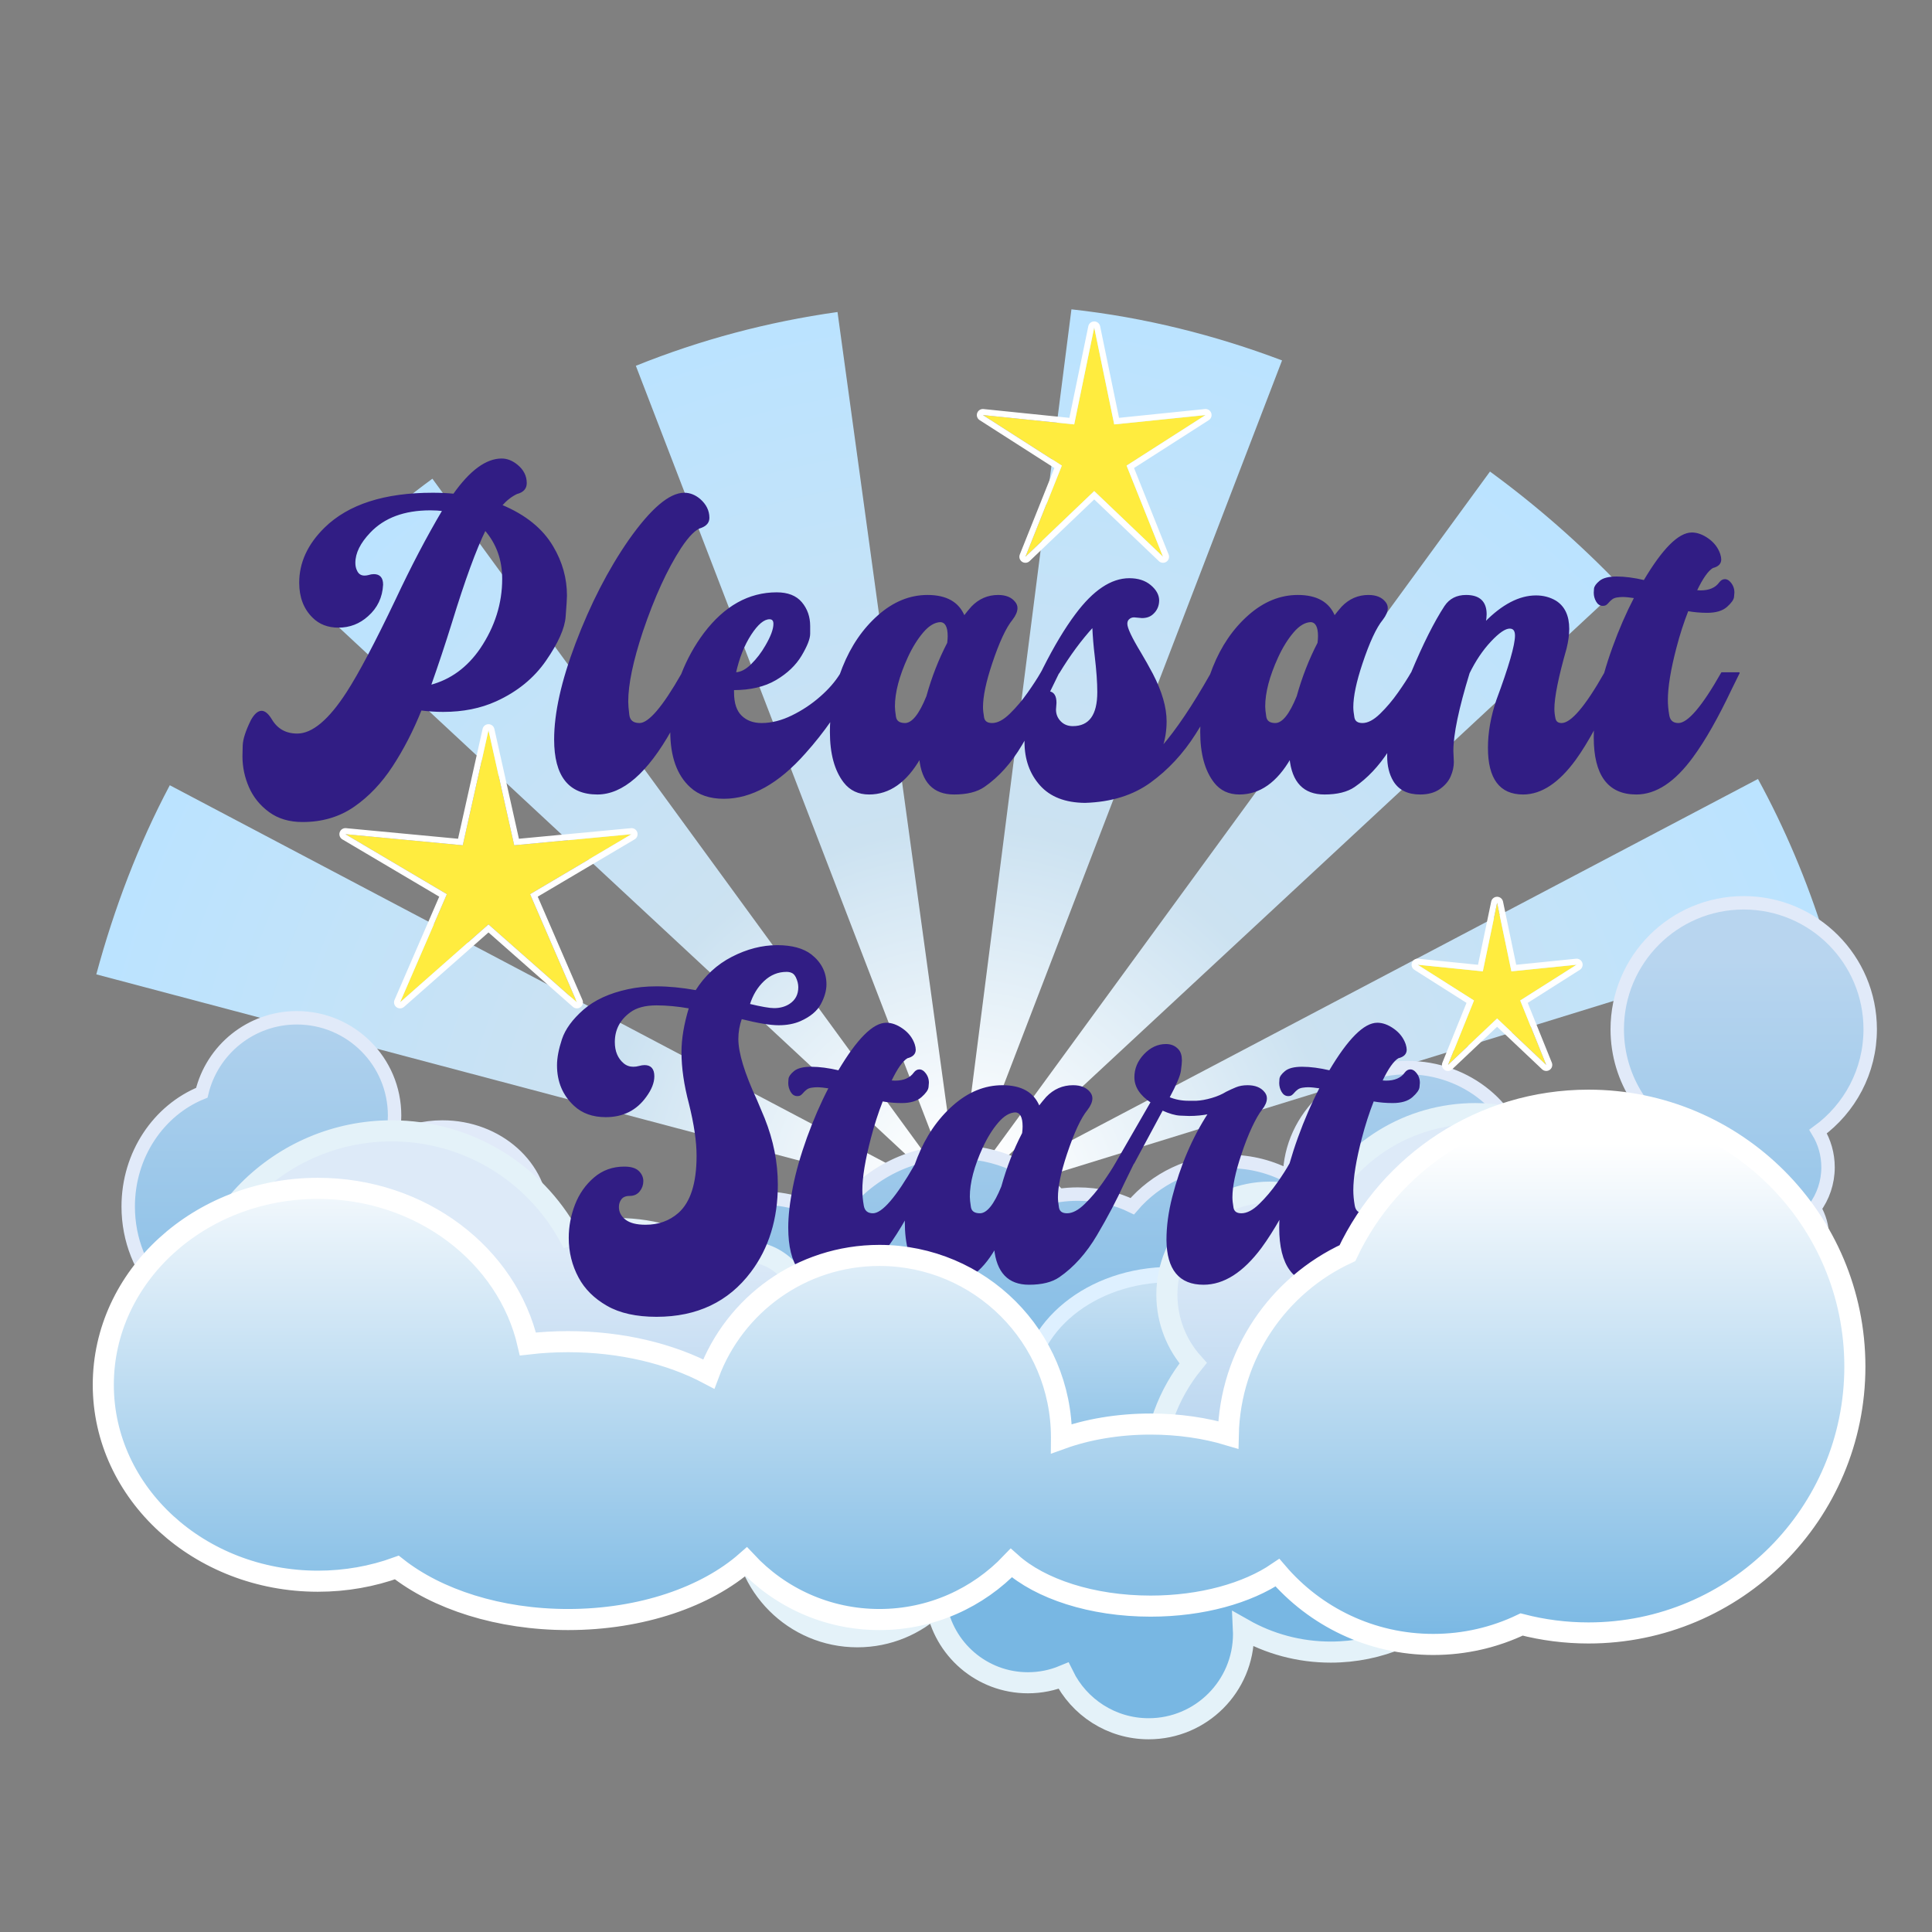 <?xml version="1.0" encoding="UTF-8" standalone="no"?>
<!DOCTYPE svg PUBLIC "-//W3C//DTD SVG 1.1//EN" "http://www.w3.org/Graphics/SVG/1.1/DTD/svg11.dtd">
<svg width="100%" height="100%" viewBox="0 0 800 800" version="1.1" xmlns="http://www.w3.org/2000/svg" xmlns:xlink="http://www.w3.org/1999/xlink" xml:space="preserve" xmlns:serif="http://www.serif.com/" style="fill-rule:evenodd;clip-rule:evenodd;">
    <rect x="0" y="0" width="800" height="800" fill="#808080" stroke="none"/>
    <g transform="matrix(371.122,0,0,-371.122,399.865,498.467)">
        <g id="Light-Rays" serif:id="Light Rays">
            <path d="M-0,0.003L0.958,0.299C0.939,0.36 0.914,0.419 0.884,0.474L-0.003,0.007L0.731,0.689C0.686,0.736 0.637,0.779 0.585,0.817L-0.005,0.009L0.353,0.941C0.279,0.969 0.2,0.989 0.118,0.998L-0.008,0.012L-0.143,0.995C-0.221,0.984 -0.296,0.964 -0.368,0.935L-0.012,0.01L-0.595,0.809C-0.647,0.771 -0.695,0.727 -0.739,0.68L-0.014,0.006L-0.888,0.467C-0.923,0.401 -0.95,0.33 -0.97,0.256L-0.015,0.003L-0,0.003Z" style="fill:url(#_Radial1);fill-rule:nonzero;"/>
        </g>
    </g>
    <g id="Clouds" transform="matrix(1,0,0,1,-6800,-6779)">
        <g transform="matrix(-1.53e-05,-231.228,-231.228,1.53e-05,7213.74,7384.06)">
            <path d="M0.773,-1.107C0.682,-1.107 0.604,-1.161 0.568,-1.238C0.572,-1.21 0.574,-1.18 0.574,-1.15C0.574,-1.07 0.559,-0.997 0.534,-0.94C0.63,-0.926 0.705,-0.838 0.705,-0.731C0.705,-0.615 0.618,-0.521 0.509,-0.52C0.527,-0.488 0.537,-0.451 0.537,-0.412C0.537,-0.342 0.506,-0.28 0.457,-0.238C0.47,-0.21 0.478,-0.177 0.478,-0.141C0.478,-0.129 0.478,-0.118 0.476,-0.107C0.524,-0.06 0.554,0.005 0.554,0.077C0.554,0.169 0.506,0.249 0.434,0.295C0.458,0.334 0.471,0.38 0.471,0.429C0.471,0.515 0.428,0.592 0.363,0.638C0.379,0.666 0.389,0.698 0.389,0.733C0.389,0.776 0.374,0.816 0.348,0.848C0.348,0.849 0.349,0.849 0.349,0.85C0.374,0.83 0.405,0.818 0.439,0.818C0.527,0.818 0.598,0.898 0.598,0.997C0.598,1.03 0.59,1.061 0.576,1.088C0.59,1.085 0.604,1.083 0.619,1.083C0.716,1.083 0.794,1.161 0.794,1.258C0.794,1.34 0.737,1.41 0.66,1.428C0.629,1.505 0.549,1.56 0.456,1.56C0.336,1.56 0.238,1.468 0.238,1.356C0.238,1.267 0.298,1.192 0.382,1.164C0.322,1.138 0.214,0.944 0.201,0.918C0.201,0.918 0.025,0.653 0.049,0.622C-0.006,0.575 -0.029,-0.42 0.056,-0.42C0.064,-0.42 0.073,-0.42 0.08,-0.419C0.084,-0.541 0.231,-1.011 0.231,-1.15C0.231,-1.329 0.308,-1.474 0.403,-1.474C0.42,-1.474 0.437,-1.469 0.453,-1.46C0.473,-1.475 0.499,-1.484 0.526,-1.484C0.55,-1.484 0.572,-1.478 0.59,-1.466C0.632,-1.523 0.698,-1.56 0.773,-1.56C0.899,-1.56 1,-1.458 1,-1.333C1,-1.208 0.899,-1.107 0.773,-1.107Z" style="fill:url(#_Linear2);fill-rule:nonzero;"/>
        </g>
        <g transform="matrix(1,0,0,1,7574.41,7338.4)">
            <path d="M0,-133.196C0,-162.121 -23.448,-185.57 -52.373,-185.57C-81.299,-185.57 -104.746,-162.121 -104.746,-133.196C-104.746,-112.142 -92.317,-94.001 -74.4,-85.68C-80.895,-86.651 -87.746,-87.172 -94.827,-87.172C-113.301,-87.172 -130.211,-83.634 -143.28,-77.774C-146.46,-100.099 -166.891,-117.326 -191.639,-117.326C-218.43,-117.326 -240.169,-97.138 -240.428,-72.147C-247.873,-76.161 -256.387,-78.442 -265.438,-78.442C-281.5,-78.442 -295.877,-71.256 -305.556,-59.933C-312.023,-63.102 -319.781,-64.953 -328.126,-64.953C-330.779,-64.953 -333.371,-64.758 -335.884,-64.403C-346.695,-75.505 -361.796,-82.41 -378.516,-82.41C-399.728,-82.41 -418.335,-71.303 -428.874,-54.599C-437.884,-60.154 -448.492,-63.365 -459.853,-63.365C-479.857,-63.365 -497.527,-53.42 -508.224,-38.215C-514.625,-42.089 -522.095,-44.321 -530.081,-44.321C-540.174,-44.321 -549.446,-40.758 -556.768,-34.81C-556.883,-34.878 -557,-34.942 -557.116,-35.008C-552.578,-40.934 -549.919,-48.101 -549.919,-55.826C-549.919,-76.206 -568.394,-92.726 -591.183,-92.726C-598.883,-92.726 -606.085,-90.835 -612.254,-87.55C-611.451,-90.73 -611.021,-94.058 -611.021,-97.487C-611.021,-119.839 -629.14,-137.957 -651.492,-137.957C-670.595,-137.957 -686.597,-124.717 -690.846,-106.913C-708.658,-99.703 -721.322,-81.332 -721.322,-59.794C-721.322,-31.965 -700.183,-9.405 -674.107,-9.405C-653.685,-9.405 -636.293,-23.245 -629.711,-42.614C-623.767,-28.762 -579.021,-3.898 -572.927,-0.867C-572.927,-0.803 -511.701,39.78 -504.575,34.394C-493.734,46.929 -263.453,52.374 -263.453,32.653C-263.453,30.749 -263.605,28.881 -263.893,27.059C-235.465,26.24 -126.914,-7.818 -94.827,-7.818C-53.412,-7.818 -19.839,-25.582 -19.839,-47.494C-19.839,-51.514 -20.973,-55.395 -23.074,-59.052C-19.547,-63.804 -17.458,-69.688 -17.458,-76.062C-17.458,-81.472 -18.963,-86.532 -21.576,-90.844C-8.504,-100.367 0,-115.785 0,-133.196Z" style="fill:none;fill-rule:nonzero;stroke:rgb(225,234,249);stroke-width:5.56px;"/>
        </g>
        <g transform="matrix(0,96.811,96.811,0,7284.77,7306.78)">
            <ellipse cx="0.5" cy="-0" rx="0.5" ry="0.615" style="fill:url(#_Linear3);"/>
        </g>
        <g transform="matrix(0,-1,-1,0,7284.77,7295.67)">
            <ellipse cx="-59.515" cy="-0" rx="48.406" ry="59.515" style="fill:none;stroke:rgb(222,240,255);stroke-width:6.35px;"/>
        </g>
        <g transform="matrix(-1.53e-05,-254.725,-254.725,1.53e-05,7180.81,7494.84)">
            <path d="M0.849,-0.653C0.864,-0.628 0.872,-0.599 0.872,-0.569C0.872,-0.476 0.798,-0.402 0.706,-0.402C0.663,-0.402 0.624,-0.418 0.594,-0.444C0.545,-0.404 0.482,-0.38 0.413,-0.38C0.375,-0.38 0.339,-0.387 0.306,-0.401C0.307,-0.391 0.308,-0.382 0.308,-0.372C0.308,-0.35 0.304,-0.329 0.295,-0.31C0.344,-0.285 0.377,-0.234 0.377,-0.176C0.377,-0.141 0.365,-0.109 0.345,-0.084C0.443,-0.078 0.52,0.002 0.52,0.101C0.52,0.143 0.506,0.182 0.483,0.213C0.499,0.21 0.515,0.209 0.531,0.209C0.56,0.209 0.588,0.213 0.615,0.221C0.632,0.202 0.656,0.19 0.684,0.19C0.735,0.19 0.776,0.231 0.776,0.282C0.776,0.299 0.771,0.316 0.762,0.329C0.794,0.375 0.813,0.431 0.813,0.491C0.813,0.518 0.809,0.545 0.802,0.57C0.903,0.626 0.972,0.734 0.972,0.858C0.972,1.04 0.825,1.187 0.643,1.187C0.462,1.187 0.315,1.04 0.315,0.858C0.315,0.804 0.328,0.753 0.351,0.708C0.289,0.656 0.249,0.578 0.249,0.491C0.249,0.41 0.283,0.338 0.337,0.287C0.336,0.287 0.335,0.287 0.335,0.287C0.233,0.287 0.15,0.204 0.15,0.101C0.15,0.051 0.169,0.006 0.201,-0.027C0.129,-0.039 0.075,-0.101 0.075,-0.176C0.075,-0.197 0.079,-0.216 0.086,-0.234C0.035,-0.259 0,-0.312 0,-0.372C0,-0.457 0.069,-0.526 0.154,-0.526C0.157,-0.526 0.159,-0.526 0.162,-0.526C0.138,-0.568 0.125,-0.617 0.125,-0.668C0.125,-0.827 0.254,-0.956 0.413,-0.956C0.421,-0.956 0.43,-0.956 0.438,-0.955C0.462,-1.087 0.578,-1.187 0.717,-1.187C0.873,-1.187 1,-1.06 1,-0.903C1,-0.795 0.939,-0.701 0.849,-0.653Z" style="fill:url(#_Linear4);fill-rule:nonzero;"/>
        </g>
        <g transform="matrix(1,0,0,1,7483.15,7422.63)">
            <path d="M0,-110.301C0,-150.182 -32.33,-182.513 -72.212,-182.513C-99.869,-182.513 -123.891,-166.961 -136.02,-144.129C-142.326,-147.84 -149.67,-149.978 -157.517,-149.978C-180.963,-149.978 -199.97,-130.97 -199.97,-107.524C-199.97,-96.63 -195.862,-86.697 -189.117,-79.182C-199.374,-66.558 -205.524,-50.464 -205.524,-32.932C-205.524,-23.3 -203.666,-14.103 -200.294,-5.675C-202.634,-6.11 -205.043,-6.348 -207.509,-6.348C-213.14,-6.348 -218.489,-5.155 -223.33,-3.021C-229.738,-15.365 -242.63,-23.805 -257.501,-23.805C-266.349,-23.805 -274.493,-20.814 -280.992,-15.795C-282.394,-40.613 -302.957,-60.308 -328.126,-60.308C-338.802,-60.308 -348.647,-56.762 -356.556,-50.787C-355.866,-54.783 -355.503,-58.892 -355.503,-63.085C-355.503,-70.499 -356.627,-77.651 -358.713,-84.379C-353.829,-88.67 -350.742,-94.957 -350.742,-101.969C-350.742,-114.897 -361.222,-125.378 -374.151,-125.378C-378.583,-125.378 -382.726,-124.147 -386.258,-122.007C-397.895,-130.131 -412.048,-134.901 -427.317,-134.901C-434.357,-134.901 -441.158,-133.883 -447.585,-131.995C-461.833,-157.851 -489.346,-175.371 -520.955,-175.371C-567.19,-175.371 -604.672,-137.889 -604.672,-91.653C-604.672,-45.417 -567.19,-7.935 -520.955,-7.935C-507.125,-7.935 -494.08,-11.291 -482.585,-17.23C-469.412,-1.37 -449.545,8.729 -427.317,8.729C-406.865,8.729 -388.409,0.179 -375.33,-13.541C-375.331,-13.392 -375.341,-13.243 -375.341,-13.093C-375.341,12.983 -354.202,34.123 -328.126,34.123C-315.448,34.123 -303.947,29.116 -295.465,20.984C-292.456,39.24 -276.609,53.167 -257.501,53.167C-252.283,53.167 -247.31,52.123 -242.771,50.242C-236.372,63.254 -222.988,72.212 -207.509,72.212C-185.814,72.212 -168.229,54.626 -168.229,32.931C-168.229,32.269 -168.246,31.613 -168.278,30.959C-157.606,37.012 -145.27,40.47 -132.123,40.47C-91.585,40.47 -58.721,7.607 -58.721,-32.932C-58.721,-35.076 -58.819,-37.2 -58.999,-39.3C-25.429,-45.507 0,-74.933 0,-110.301Z" style="fill:none;fill-rule:nonzero;stroke:rgb(228,242,249);stroke-width:8.73px;"/>
        </g>
        <g transform="matrix(1,0,0,1,41.511,-169.763)">
            <path d="M7133.45,7453.13C7130.81,7457.77 7128.26,7461.76 7125.8,7465.1C7118.33,7475.35 7110.57,7480.47 7102.51,7480.47C7090.94,7480.47 7085.16,7472.67 7085.16,7457.07C7085.16,7452.32 7085.79,7446.77 7087.05,7440.42C7088.3,7434.08 7090.25,7427.24 7092.89,7419.9C7095.54,7412.57 7098.54,7405.66 7101.91,7399.19C7099.73,7398.86 7098.05,7398.69 7096.86,7398.69C7096.13,7398.69 7095.34,7398.76 7094.48,7398.89C7093.62,7399.02 7092.91,7399.3 7092.35,7399.73C7091.79,7400.16 7091.34,7400.58 7091.01,7400.97C7090.68,7401.37 7090.35,7401.7 7090.02,7401.96C7089.69,7402.23 7089.23,7402.36 7088.63,7402.36C7087.57,7402.36 7086.73,7401.82 7086.1,7400.73C7085.48,7399.64 7085.16,7398.46 7085.16,7397.21C7085.16,7397.01 7085.19,7396.46 7085.26,7395.57C7085.33,7394.68 7086.05,7393.65 7087.44,7392.5C7088.83,7391.34 7091.14,7390.76 7094.38,7390.76C7097.75,7390.76 7101.55,7391.26 7105.78,7392.25C7113.58,7379.1 7120.15,7372.53 7125.5,7372.53C7127.68,7372.53 7129.93,7373.35 7132.24,7375C7134.56,7376.65 7136.14,7378.74 7137,7381.25C7137.27,7382.11 7137.4,7382.83 7137.4,7383.43C7137.4,7385.08 7136.31,7386.17 7134.13,7386.7C7132.08,7387.89 7129.8,7391.13 7127.29,7396.41L7129.07,7396.51C7132.77,7396.51 7135.45,7395.36 7137.1,7393.04C7137.7,7392.25 7138.39,7391.85 7139.18,7391.85C7139.78,7391.85 7140.34,7392.09 7140.87,7392.55C7142.19,7393.8 7142.85,7395.32 7142.85,7397.11C7142.85,7397.24 7142.8,7397.83 7142.7,7398.89C7142.6,7399.95 7141.66,7401.27 7139.88,7402.86C7138.09,7404.44 7135.42,7405.24 7131.85,7405.24C7129.07,7405.24 7126.4,7405 7123.82,7404.54C7121.9,7409.43 7120.25,7414.55 7118.86,7419.9C7116.48,7428.96 7115.29,7436.19 7115.29,7441.61C7115.29,7443.6 7115.49,7445.73 7115.89,7448.01C7116.28,7450.29 7117.64,7451.43 7119.95,7451.43C7123.92,7451.43 7129.77,7444.65 7137.51,7431.09C7137.86,7430.08 7138.24,7429.08 7138.64,7428.08C7142.11,7419.39 7146.98,7412.27 7153.26,7406.72C7159.53,7401.17 7166.31,7398.4 7173.58,7398.4C7181.38,7398.4 7186.43,7401.27 7188.74,7407.02C7189.8,7405.63 7190.86,7404.34 7191.91,7403.15C7194.95,7399.98 7198.59,7398.4 7202.82,7398.4C7205.92,7398.4 7208.2,7399.32 7209.66,7401.17C7210.25,7401.9 7210.55,7402.69 7210.55,7403.55C7210.55,7404.94 7209.89,7406.49 7208.57,7408.21C7205.86,7411.51 7203.02,7417.62 7200.04,7426.55C7197.53,7434.08 7196.28,7440.09 7196.28,7444.59C7196.28,7445.71 7196.43,7447.13 7196.72,7448.85C7197.02,7450.57 7198.23,7451.43 7200.34,7451.43C7202.65,7451.43 7205.15,7450.12 7207.82,7447.51C7210.5,7444.9 7212.98,7441.98 7215.26,7438.74C7217.54,7435.5 7219.34,7432.73 7220.66,7430.41L7235.23,7405.14C7230.74,7402.16 7228.49,7398.73 7228.49,7394.83C7228.49,7391.32 7229.8,7388.2 7232.41,7385.46C7235.02,7382.72 7237.97,7381.35 7241.28,7381.35C7243.33,7381.35 7244.98,7382.04 7246.23,7383.43C7247.16,7384.42 7247.62,7385.91 7247.62,7387.89C7247.62,7388.62 7247.49,7390 7247.22,7392.05C7246.96,7394.1 7245.37,7397.83 7242.47,7403.25C7244.98,7404.31 7247.69,7404.84 7250.59,7404.84L7253.86,7404.84C7255.72,7404.77 7257.9,7404.38 7260.41,7403.65C7262.65,7402.99 7264.64,7402.13 7266.36,7401.07C7267.68,7400.41 7269.01,7399.8 7270.37,7399.24C7271.72,7398.68 7273.29,7398.4 7275.08,7398.4C7278.18,7398.4 7280.46,7399.32 7281.92,7401.17C7282.51,7401.9 7282.81,7402.69 7282.81,7403.55C7282.81,7404.94 7282.16,7406.44 7280.88,7408.06C7279.59,7409.68 7278.17,7412.16 7276.61,7415.49C7275.06,7418.83 7273.62,7422.52 7272.3,7426.55C7269.79,7433.95 7268.53,7439.96 7268.53,7444.59C7268.53,7445.71 7268.68,7447.13 7268.98,7448.85C7269.28,7450.57 7270.45,7451.43 7272.5,7451.43C7274.88,7451.43 7277.41,7450.12 7280.08,7447.51C7282.76,7444.9 7285.24,7441.98 7287.52,7438.74C7289.75,7435.57 7291.49,7432.84 7292.74,7430.56C7293.72,7427.13 7294.86,7423.58 7296.19,7419.9C7298.83,7412.57 7301.84,7405.66 7305.21,7399.19C7303.03,7398.86 7301.34,7398.69 7300.15,7398.69C7299.43,7398.69 7298.64,7398.76 7297.78,7398.89C7296.92,7399.02 7296.21,7399.3 7295.65,7399.73C7295.08,7400.16 7294.64,7400.58 7294.31,7400.97C7293.98,7401.37 7293.65,7401.7 7293.32,7401.96C7292.99,7402.23 7292.52,7402.36 7291.93,7402.36C7290.87,7402.36 7290.03,7401.82 7289.4,7400.73C7288.77,7399.64 7288.46,7398.46 7288.46,7397.21C7288.46,7397.01 7288.49,7396.46 7288.56,7395.57C7288.62,7394.68 7289.35,7393.65 7290.74,7392.5C7292.13,7391.34 7294.44,7390.76 7297.68,7390.76C7301.05,7390.76 7304.85,7391.26 7309.08,7392.25C7316.87,7379.1 7323.45,7372.53 7328.8,7372.53C7330.98,7372.53 7333.23,7373.35 7335.54,7375C7337.85,7376.65 7339.44,7378.74 7340.3,7381.25C7340.56,7382.11 7340.7,7382.83 7340.7,7383.43C7340.7,7385.08 7339.61,7386.17 7337.43,7386.7C7335.38,7387.89 7333.1,7391.13 7330.59,7396.41L7332.37,7396.51C7336.07,7396.51 7338.75,7395.36 7340.4,7393.04C7340.99,7392.25 7341.69,7391.85 7342.48,7391.85C7343.07,7391.85 7343.64,7392.09 7344.16,7392.55C7345.49,7393.8 7346.15,7395.32 7346.15,7397.11C7346.15,7397.24 7346.1,7397.83 7346,7398.89C7345.9,7399.95 7344.96,7401.27 7343.17,7402.86C7341.39,7404.44 7338.71,7405.24 7335.15,7405.24C7332.37,7405.24 7329.69,7405 7327.12,7404.54C7325.2,7409.43 7323.55,7414.55 7322.16,7419.9C7319.78,7428.96 7318.59,7436.19 7318.59,7441.61C7318.59,7443.6 7318.79,7445.73 7319.19,7448.01C7319.58,7450.29 7320.94,7451.43 7323.25,7451.43C7327.28,7451.43 7333.26,7444.42 7341.19,7430.41L7348.33,7430.41L7345.06,7437.05C7339.37,7449.01 7334.05,7458.36 7329.1,7465.1C7321.63,7475.35 7313.87,7480.47 7305.81,7480.47C7294.24,7480.47 7288.46,7472.67 7288.46,7457.07C7288.46,7455.7 7288.51,7454.26 7288.62,7452.75C7285.83,7457.65 7283.17,7461.84 7280.63,7465.3C7273.1,7475.41 7265.16,7480.47 7256.84,7480.47C7246.93,7480.47 7241.9,7474.39 7241.77,7462.23C7241.77,7456.55 7242.57,7450.63 7244.15,7444.49C7247.46,7431.53 7252.41,7419.97 7259.02,7409.8C7256.44,7410.32 7253.73,7410.59 7250.89,7410.59C7250.36,7410.59 7249.11,7410.54 7247.12,7410.44C7245.14,7410.34 7242.7,7409.63 7239.79,7408.31L7227.9,7430.41L7227.8,7430.41L7223.83,7438.54C7220.66,7445.48 7216.88,7452.66 7212.48,7460.1C7208.09,7467.53 7202.92,7473.3 7196.97,7477.4C7194,7479.44 7189.87,7480.47 7184.58,7480.47C7176.12,7480.47 7171.4,7475.55 7170.41,7465.7C7164.72,7475.55 7157.72,7480.47 7149.39,7480.47C7145.03,7480.47 7141.59,7478.85 7139.08,7475.61C7135.32,7470.72 7133.43,7463.78 7133.43,7454.8C7133.43,7454.24 7133.44,7453.69 7133.45,7453.13ZM7164.26,7451.43C7167.3,7451.43 7170.34,7447.66 7173.38,7440.13C7175.56,7432.26 7178.43,7424.89 7182,7418.02C7182.14,7416.96 7182.2,7416.01 7182.2,7415.15C7182.2,7411.25 7181.11,7409.23 7178.93,7409.1C7176.49,7409.17 7174.06,7410.6 7171.65,7413.41C7169.23,7416.22 7167.07,7419.71 7165.15,7423.87C7161.58,7431.67 7159.8,7438.47 7159.8,7444.29C7159.8,7445.28 7159.95,7446.72 7160.25,7448.6C7160.54,7450.48 7161.88,7451.43 7164.26,7451.43ZM7036.3,7251.02C7026.39,7268.65 7016.24,7277.47 7005.86,7277.47C6994.1,7277.47 6988.22,7269.97 6988.22,7254.97C6988.22,7244.06 6991.16,7230.85 6997.04,7215.32C7003.19,7199.06 7010.52,7184.79 7019.05,7172.5C7028.17,7159.55 7035.77,7153.07 7041.85,7153.07C7044.09,7153.07 7046.21,7153.9 7048.19,7155.55C7050.7,7157.73 7051.96,7160.27 7051.96,7163.18C7051.96,7164.97 7050.93,7166.25 7048.88,7167.05C7046.5,7167.64 7043.63,7170.48 7040.26,7175.57C7034.51,7184.43 7029.22,7195.99 7024.4,7210.26C7020.37,7222.42 7018.35,7232.1 7018.35,7239.31C7018.35,7240.56 7018.5,7242.4 7018.8,7244.81C7019.1,7247.22 7020.6,7248.43 7023.31,7248.43C7027.22,7248.43 7033.06,7241.61 7040.82,7227.99C7043.17,7221.91 7046.28,7216.27 7050.17,7211.06C7058.63,7199.89 7068.61,7194.31 7080.11,7194.31C7084.67,7194.31 7088.07,7195.64 7090.32,7198.32C7092.56,7201 7093.69,7204.22 7093.69,7207.98L7093.69,7211.16C7093.69,7213.2 7092.51,7216.19 7090.17,7220.13C7087.82,7224.06 7084.32,7227.4 7079.66,7230.14C7075,7232.88 7069.17,7234.25 7062.16,7234.25L7062.16,7235.44C7062.16,7239.93 7063.24,7243.22 7065.39,7245.3C7067.53,7247.39 7070.36,7248.43 7073.86,7248.43C7077.96,7248.43 7082.17,7247.37 7086.5,7245.25C7090.83,7243.14 7094.79,7240.5 7098.39,7237.32C7101.8,7234.33 7104.51,7231.21 7106.52,7227.98C7106.86,7227.01 7107.23,7226.05 7107.61,7225.08C7111.08,7216.39 7115.95,7209.27 7122.23,7203.72C7128.51,7198.17 7135.28,7195.4 7142.55,7195.4C7150.35,7195.4 7155.4,7198.27 7157.72,7204.02C7158.78,7202.63 7159.83,7201.34 7160.89,7200.15C7163.93,7196.98 7167.56,7195.4 7171.79,7195.4C7174.9,7195.4 7177.18,7196.32 7178.63,7198.17C7179.23,7198.9 7179.53,7199.69 7179.53,7200.55C7179.53,7201.94 7178.86,7203.49 7177.54,7205.21C7174.83,7208.51 7171.99,7214.62 7169.02,7223.55C7166.51,7231.08 7165.25,7237.09 7165.25,7241.59C7165.25,7242.71 7165.4,7244.13 7165.7,7245.85C7165.99,7247.57 7167.2,7248.43 7169.32,7248.43C7171.63,7248.43 7174.12,7247.12 7176.8,7244.51C7179.48,7241.9 7181.95,7238.98 7184.23,7235.74C7186.51,7232.5 7188.31,7229.73 7189.64,7227.41C7189.97,7226.88 7190.3,7226.26 7190.63,7225.53C7195.19,7216.48 7199.65,7209.04 7204.01,7203.23C7211.34,7193.38 7218.71,7188.46 7226.11,7188.46C7229.68,7188.46 7232.57,7189.38 7234.78,7191.23C7237,7193.08 7238.14,7195.1 7238.2,7197.28C7238.2,7199.53 7237.41,7201.38 7235.82,7202.83C7234.7,7203.89 7233.22,7204.42 7231.36,7204.42L7228.09,7204.12C7227.1,7204.12 7226.28,7204.48 7225.62,7205.21C7225.22,7205.67 7225.02,7206.3 7225.02,7207.09C7225.02,7208.88 7226.9,7212.87 7230.67,7219.09C7232.32,7221.86 7233.98,7224.8 7235.63,7227.91C7239.39,7235.18 7241.28,7241.69 7241.28,7247.43C7241.28,7251.2 7240.72,7254.77 7239.59,7258.14C7245.7,7251.12 7252.44,7241.11 7259.82,7228.1C7260.18,7227.09 7260.55,7226.08 7260.95,7225.08C7264.42,7216.39 7269.3,7209.27 7275.57,7203.72C7281.85,7198.17 7288.62,7195.4 7295.89,7195.4C7303.69,7195.4 7308.75,7198.27 7311.06,7204.02C7312.12,7202.63 7313.17,7201.34 7314.23,7200.15C7317.27,7196.98 7320.9,7195.4 7325.13,7195.4C7328.24,7195.4 7330.52,7196.32 7331.97,7198.17C7332.57,7198.9 7332.86,7199.69 7332.86,7200.55C7332.86,7201.94 7332.2,7203.49 7330.88,7205.21C7328.17,7208.51 7325.33,7214.62 7322.36,7223.55C7319.85,7231.08 7318.59,7237.09 7318.59,7241.59C7318.59,7242.71 7318.74,7244.13 7319.04,7245.85C7319.34,7247.57 7320.54,7248.43 7322.66,7248.43C7324.97,7248.43 7327.46,7247.12 7330.14,7244.51C7332.82,7241.9 7335.29,7238.98 7337.57,7235.74C7339.85,7232.5 7341.65,7229.73 7342.98,7227.41L7343.03,7227.41C7347.95,7215.61 7352.56,7206.42 7356.85,7199.86C7358.84,7196.88 7361.74,7195.4 7365.57,7195.4C7371.06,7195.4 7373.8,7197.97 7373.8,7203.13C7373.8,7204.18 7373.67,7205.34 7373.41,7206.6C7380.61,7199.26 7387.65,7195.59 7394.52,7195.59C7397.49,7195.59 7400.17,7196.29 7402.55,7197.68C7406.18,7199.92 7408,7203.76 7408,7209.17C7408,7211.55 7407.64,7214.23 7406.91,7217.2C7403.54,7229.03 7401.85,7237.39 7401.85,7242.28C7401.85,7243.54 7402,7244.87 7402.3,7246.29C7402.6,7247.72 7403.54,7248.43 7405.12,7248.43C7409.14,7248.43 7415.1,7241.47 7422.99,7227.55C7423.96,7224.13 7425.11,7220.58 7426.44,7216.9C7429.08,7209.57 7432.09,7202.66 7435.45,7196.19C7433.28,7195.86 7431.59,7195.69 7430.4,7195.69C7429.67,7195.69 7428.88,7195.76 7428.02,7195.89C7427.16,7196.02 7426.45,7196.3 7425.89,7196.73C7425.33,7197.16 7424.88,7197.58 7424.55,7197.97C7424.22,7198.37 7423.89,7198.7 7423.56,7198.96C7423.23,7199.23 7422.77,7199.36 7422.17,7199.36C7421.12,7199.36 7420.27,7198.82 7419.65,7197.73C7419.02,7196.64 7418.7,7195.46 7418.7,7194.21C7418.7,7194.01 7418.74,7193.46 7418.8,7192.57C7418.87,7191.68 7419.6,7190.65 7420.98,7189.5C7422.37,7188.34 7424.68,7187.76 7427.92,7187.76C7431.29,7187.76 7435.09,7188.26 7439.32,7189.25C7447.12,7176.1 7453.69,7169.53 7459.05,7169.53C7461.23,7169.53 7463.47,7170.35 7465.79,7172C7468.1,7173.65 7469.69,7175.74 7470.54,7178.25C7470.81,7179.11 7470.94,7179.83 7470.94,7180.43C7470.94,7182.08 7469.85,7183.17 7467.67,7183.7C7465.62,7184.89 7463.34,7188.13 7460.83,7193.41L7462.61,7193.51C7466.32,7193.51 7468.99,7192.36 7470.64,7190.04C7471.24,7189.25 7471.93,7188.85 7472.73,7188.85C7473.32,7188.85 7473.88,7189.09 7474.41,7189.55C7475.73,7190.8 7476.39,7192.32 7476.39,7194.11C7476.39,7194.24 7476.34,7194.83 7476.24,7195.89C7476.15,7196.95 7475.2,7198.27 7473.42,7199.86C7471.64,7201.44 7468.96,7202.24 7465.39,7202.24C7462.61,7202.24 7459.94,7202 7457.36,7201.54C7455.44,7206.43 7453.79,7211.55 7452.4,7216.9C7450.03,7225.96 7448.84,7233.19 7448.84,7238.61C7448.84,7240.6 7449.03,7242.73 7449.43,7245.01C7449.83,7247.29 7451.18,7248.43 7453.49,7248.43C7457.53,7248.43 7463.51,7241.42 7471.44,7227.41L7478.57,7227.41L7475.3,7234.05C7469.62,7246.01 7464.3,7255.36 7459.34,7262.1C7451.88,7272.35 7444.11,7277.47 7436.05,7277.47C7424.49,7277.47 7418.7,7269.67 7418.7,7254.07C7418.7,7252.8 7418.75,7251.47 7418.84,7250.08C7415.93,7255.4 7413.24,7259.78 7410.77,7263.19C7403.84,7272.71 7396.63,7277.47 7389.17,7277.47C7379.65,7277.47 7374.89,7271.12 7374.89,7258.44C7374.89,7252.09 7376.05,7245.52 7378.36,7238.71C7383.52,7224.84 7386.09,7215.91 7386.09,7211.95C7386.09,7209.83 7385.27,7208.78 7383.61,7208.78C7381.7,7208.78 7379.04,7210.59 7375.64,7214.23C7372.23,7217.86 7369.28,7222.26 7366.76,7227.41C7362.27,7242.02 7360.02,7252.79 7360.02,7259.73L7360.22,7264.28C7360.22,7266.2 7359.79,7268.15 7358.93,7270.13C7358.07,7272.11 7356.6,7273.83 7354.52,7275.29C7352.44,7276.74 7349.78,7277.47 7346.54,7277.47C7341.45,7277.47 7337.82,7275.65 7335.64,7272.02C7333.99,7269.24 7333.16,7265.84 7333.16,7261.81C7333.16,7261.11 7333.19,7260.37 7333.26,7259.59C7329.21,7265.83 7324.55,7270.77 7319.28,7274.4C7316.31,7276.44 7312.18,7277.47 7306.9,7277.47C7298.44,7277.47 7293.71,7272.55 7292.72,7262.7C7287.04,7272.55 7280.03,7277.47 7271.71,7277.47C7267.35,7277.47 7263.91,7275.85 7261.4,7272.61C7257.63,7267.72 7255.75,7260.78 7255.75,7251.8C7255.75,7250.72 7255.77,7249.64 7255.82,7248.57C7255,7249.92 7254.16,7251.26 7253.32,7252.59C7248.2,7260.65 7242.02,7267.31 7234.78,7272.56C7227.55,7277.82 7218.55,7280.61 7207.77,7280.94C7199.65,7280.87 7193.48,7278.48 7189.29,7273.75C7185.09,7269.03 7182.99,7263.1 7182.99,7255.96C7182.99,7255.44 7183.01,7254.92 7183.03,7254.41C7182.51,7255.3 7181.99,7256.2 7181.46,7257.1C7177.06,7264.53 7171.89,7270.3 7165.94,7274.4C7162.97,7276.44 7158.84,7277.47 7153.56,7277.47C7145.1,7277.47 7140.37,7272.55 7139.38,7262.7C7133.7,7272.55 7126.69,7277.47 7118.37,7277.47C7114.01,7277.47 7110.57,7275.85 7108.06,7272.61C7104.29,7267.72 7102.41,7260.78 7102.41,7251.8C7102.41,7250.15 7102.47,7248.52 7102.58,7246.89C7099.24,7251.69 7095.65,7256.23 7091.8,7260.52C7080.77,7273.01 7069.57,7279.25 7058.2,7279.25C7052.45,7279.25 7047.89,7277.7 7044.52,7274.59C7039.04,7269.64 7036.3,7261.94 7036.3,7251.5C7036.3,7251.34 7036.3,7251.18 7036.3,7251.02ZM7062.96,7227.41C7065.14,7227.41 7067.39,7226.27 7069.7,7223.99C7072.01,7221.71 7073.99,7219.12 7075.65,7216.21C7077.89,7212.38 7079.02,7209.34 7079.02,7207.09C7079.02,7205.64 7078.39,7204.91 7077.13,7204.91C7074.75,7204.91 7072.14,7207.09 7069.3,7211.45C7066.46,7215.82 7064.35,7221.13 7062.96,7227.41ZM7133.24,7248.43C7136.28,7248.43 7139.32,7244.66 7142.35,7237.13C7144.53,7229.26 7147.41,7221.89 7150.98,7215.02C7151.11,7213.96 7151.18,7213.01 7151.18,7212.15C7151.18,7208.25 7150.09,7206.23 7147.9,7206.1C7145.46,7206.17 7143.03,7207.6 7140.62,7210.41C7138.21,7213.22 7136.04,7216.71 7134.13,7220.87C7130.56,7228.67 7128.78,7235.47 7128.78,7241.29C7128.78,7242.28 7128.92,7243.72 7129.22,7245.6C7129.52,7247.48 7130.86,7248.43 7133.24,7248.43ZM7196.77,7227.41L7192.93,7235.28C7194.77,7235.55 7195.68,7237.06 7195.68,7239.8L7195.48,7242.58C7195.48,7244.56 7196.16,7246.24 7197.52,7247.63C7198.87,7249.02 7200.6,7249.71 7202.72,7249.71C7209.66,7249.71 7213.13,7244.92 7213.13,7235.34C7213.13,7231.31 7212.76,7226.26 7212.04,7220.18C7211.57,7216.34 7211.24,7212.35 7211.05,7208.18C7206.02,7213.67 7201.3,7220.08 7196.87,7227.41L7196.77,7227.41ZM7286.57,7248.43C7289.61,7248.43 7292.65,7244.66 7295.69,7237.13C7297.88,7229.26 7300.75,7221.89 7304.32,7215.02C7304.45,7213.96 7304.52,7213.01 7304.52,7212.15C7304.52,7208.25 7303.43,7206.23 7301.24,7206.1C7298.8,7206.17 7296.37,7207.6 7293.96,7210.41C7291.55,7213.22 7289.38,7216.71 7287.47,7220.87C7283.9,7228.67 7282.11,7235.47 7282.11,7241.29C7282.11,7242.28 7282.26,7243.72 7282.56,7245.6C7282.86,7247.48 7284.2,7248.43 7286.57,7248.43ZM6883.75,7288.87C6878.33,7288.87 6873.77,7287.51 6870.07,7284.8C6866.37,7282.09 6863.63,7278.71 6861.84,7274.64C6860.06,7270.58 6859.16,7266.33 6859.16,7261.91C6859.16,7261.58 6859.2,7260.12 6859.26,7257.55C6859.33,7254.97 6860.45,7251.47 6862.64,7247.04C6864.02,7244.59 6865.41,7243.37 6866.8,7243.37C6868.12,7243.37 6869.47,7244.53 6870.86,7246.84C6873.24,7250.8 6876.81,7252.79 6881.57,7252.79C6887.91,7252.79 6894.82,7247.01 6902.28,7235.44C6907.31,7227.64 6914.05,7214.89 6922.5,7197.18C6928.91,7183.5 6935.39,7171.14 6941.93,7160.11C6940.28,7159.91 6938.53,7159.81 6936.68,7159.81C6925.84,7159.81 6917.48,7162.92 6911.6,7169.13C6907.44,7173.49 6905.36,7177.72 6905.36,7181.82C6905.36,7183.07 6905.59,7184.16 6906.05,7185.09C6906.71,7186.61 6907.83,7187.37 6909.42,7187.37C6909.95,7187.37 6910.48,7187.3 6911.01,7187.17C6911.86,7186.9 6912.62,7186.77 6913.28,7186.77C6915.66,7186.77 6916.85,7188.13 6916.85,7190.84C6916.59,7196.06 6914.54,7200.35 6910.71,7203.72C6907.27,7206.83 6903.24,7208.38 6898.61,7208.38C6894.32,7208.38 6890.82,7207.03 6888.11,7204.32C6884.47,7200.75 6882.66,7195.99 6882.66,7190.04C6882.66,7181.78 6886.13,7174.25 6893.07,7167.44C6902.85,7157.86 6917.71,7153.07 6937.67,7153.07C6940.71,7153.07 6943.62,7153.2 6946.39,7153.47C6953.26,7143.75 6959.87,7138.9 6966.22,7138.9C6968.4,7138.9 6970.51,7139.72 6972.56,7141.38C6975.07,7143.42 6976.33,7145.9 6976.33,7148.81C6976.33,7150.99 6975.04,7152.41 6972.46,7153.07C6970.21,7154.13 6968.1,7155.78 6966.12,7158.03C6975.96,7162.12 6983.03,7167.84 6987.33,7175.18C6991.1,7181.52 6992.98,7188.26 6992.98,7195.4C6992.98,7196.45 6992.8,7199.36 6992.43,7204.12C6992.07,7208.88 6989.39,7214.87 6984.4,7222.11C6979.42,7229.35 6972.56,7234.94 6963.84,7238.91C6957.43,7241.82 6950.16,7243.27 6942.03,7243.27C6939.06,7243.27 6935.98,7243.07 6932.81,7242.68C6929.38,7251.2 6925.4,7258.93 6920.87,7265.87C6916.34,7272.81 6911.06,7278.38 6905.01,7282.57C6898.96,7286.77 6891.88,7288.87 6883.75,7288.87ZM6936.68,7232.66C6945.2,7230.42 6952.17,7225.33 6957.59,7217.4C6963.67,7208.35 6966.71,7198.7 6966.71,7188.46C6966.71,7180.53 6964.27,7173.75 6959.38,7168.14C6955.41,7176.2 6950.75,7188.95 6945.4,7206.4C6942.69,7215.12 6939.78,7223.88 6936.68,7232.66ZM7030.35,7493.75C7022.02,7493.75 7015.23,7492.25 7009.98,7489.24C7004.73,7486.23 7000.84,7482.38 6998.33,7477.69C6995.62,7472.67 6994.27,7467.22 6994.27,7461.34C6994.27,7456.65 6995.13,7452.09 6996.84,7447.66C6998.56,7443.23 7001.16,7439.53 7004.62,7436.56C7008.1,7433.58 7012.21,7432.1 7016.97,7432.1C7019.68,7432.1 7021.62,7432.68 7022.81,7433.83C7024,7434.99 7024.6,7436.33 7024.6,7437.85C7024.6,7439.37 7024.12,7440.72 7023.16,7441.91C7022.2,7443.1 7020.9,7443.69 7019.25,7443.69C7017.59,7443.69 7016.39,7444.17 7015.63,7445.13C7014.87,7446.09 7014.49,7447.23 7014.49,7448.55C7014.49,7450.73 7015.43,7452.55 7017.31,7454C7019.2,7455.46 7022.02,7456.18 7025.79,7456.18C7031.21,7456.18 7035.8,7454.53 7039.57,7451.23C7044.65,7446.73 7047.2,7438.77 7047.2,7427.34C7047.2,7421.39 7046.14,7414.19 7044.03,7405.73C7041.98,7398 7040.95,7390.9 7040.95,7384.42C7040.95,7378.94 7041.98,7372.82 7044.03,7366.08C7039.14,7365.22 7034.58,7364.79 7030.35,7364.79C7025.59,7364.79 7021.89,7365.78 7019.25,7367.77C7014.95,7370.94 7012.8,7375.1 7012.8,7380.26C7012.8,7384.15 7014.06,7387.16 7016.57,7389.28C7017.76,7390.27 7019.15,7390.76 7020.73,7390.76C7021.53,7390.76 7022.34,7390.65 7023.16,7390.42C7023.99,7390.19 7024.73,7390.07 7025.39,7390.07C7027.9,7390.07 7029.16,7391.52 7029.16,7394.43C7029.16,7397.01 7028.07,7399.78 7025.89,7402.76C7021.92,7408.31 7016.4,7411.08 7009.33,7411.08C7003.98,7411.08 6999.65,7409.53 6996.35,7406.43C6991.72,7402.13 6989.41,7396.61 6989.41,7389.87C6989.41,7386.83 6990.09,7383.26 6991.44,7379.17C6992.8,7375.07 6995.74,7371.04 7000.26,7367.07C7004.79,7363.11 7010.89,7360.3 7018.55,7358.65C7022.12,7357.86 7026.05,7357.46 7030.35,7357.46C7035.3,7357.46 7040.76,7357.99 7046.7,7359.05C7050.53,7352.97 7055.54,7348.34 7061.72,7345.17C7067.9,7342 7074.09,7340.41 7080.3,7340.41C7086.32,7340.41 7090.98,7341.66 7094.28,7344.18C7098.38,7347.41 7100.43,7351.48 7100.43,7356.37C7100.43,7358.88 7099.67,7361.56 7098.15,7364.4C7096.63,7367.24 7093.85,7369.55 7089.82,7371.34C7087.24,7372.46 7084.27,7373.02 7080.9,7373.02C7077.46,7373.02 7072.31,7372.16 7065.44,7370.44C7064.44,7373.22 7063.95,7376.06 7063.95,7378.97C7063.95,7384.78 7066.53,7393.24 7071.68,7404.34L7074.85,7411.88C7078.49,7420.99 7080.3,7430.15 7080.3,7439.33C7080.3,7453.47 7076.6,7465.47 7069.2,7475.31C7059.95,7487.61 7047,7493.75 7030.35,7493.75ZM7079.02,7366.48C7081.53,7366.48 7083.71,7365.88 7085.56,7364.69C7088.07,7363.04 7089.32,7360.66 7089.32,7357.56C7089.32,7356.17 7088.96,7354.72 7088.23,7353.2C7087.51,7351.68 7086.15,7350.92 7084.17,7350.92C7080.6,7350.92 7077.45,7352.2 7074.7,7354.78C7071.96,7357.36 7069.96,7360.66 7068.71,7364.69C7073.66,7365.88 7077.1,7366.48 7079.02,7366.48Z" style="fill:rgb(49,29,132);stroke:rgb(49,29,132);stroke-width:0.55px;stroke-linejoin:round;stroke-miterlimit:2;"/>
        </g>
        <g transform="matrix(-1.53e-05,-225.363,-225.363,1.53e-05,7205.41,7459.93)">
            <path d="M0.719,-0.677C0.66,-0.55 0.533,-0.461 0.385,-0.458C0.398,-0.415 0.405,-0.367 0.405,-0.315C0.405,-0.255 0.395,-0.199 0.378,-0.151C0.379,-0.151 0.38,-0.151 0.38,-0.151C0.565,-0.151 0.715,-0.002 0.715,0.183C0.715,0.327 0.624,0.449 0.497,0.497C0.534,0.567 0.556,0.657 0.556,0.755C0.556,0.78 0.555,0.805 0.552,0.829C0.715,0.867 0.838,1.025 0.838,1.215C0.838,1.433 0.676,1.609 0.477,1.609C0.278,1.609 0.116,1.433 0.116,1.215C0.116,1.164 0.125,1.115 0.141,1.07C0.083,0.996 0.046,0.883 0.046,0.755C0.046,0.62 0.088,0.501 0.152,0.428C0.087,0.367 0.046,0.28 0.046,0.183C0.046,0.088 0.086,0.002 0.15,-0.059C0.102,-0.112 0.07,-0.207 0.07,-0.315C0.07,-0.409 0.094,-0.493 0.132,-0.548C0.051,-0.617 -0,-0.72 -0,-0.835C-0,-0.893 0.013,-0.948 0.037,-0.997C0.027,-1.036 0.021,-1.077 0.021,-1.12C0.021,-1.39 0.24,-1.609 0.511,-1.609C0.781,-1.609 1,-1.39 1,-1.12C1,-0.924 0.885,-0.755 0.719,-0.677Z" style="fill:url(#_Linear5);fill-rule:nonzero;"/>
        </g>
        <g transform="matrix(1,0,0,1,7457.76,7459.93)">
            <path d="M0,-225.363C-44.116,-225.363 -82.177,-199.459 -99.819,-162.034C-128.433,-148.827 -148.445,-120.169 -149.16,-86.757C-158.732,-89.625 -169.684,-91.256 -181.321,-91.256C-194.936,-91.256 -207.603,-89.019 -218.227,-85.184C-218.226,-85.357 -218.222,-85.528 -218.222,-85.701C-218.222,-127.335 -251.973,-161.087 -293.607,-161.087C-325.997,-161.087 -353.612,-140.657 -364.28,-111.983C-380.055,-120.342 -400.375,-125.378 -422.556,-125.378C-428.228,-125.378 -433.777,-125.046 -439.161,-124.416C-447.659,-161.229 -483.357,-188.86 -526.112,-188.86C-575.197,-188.86 -614.988,-152.444 -614.988,-107.523C-614.988,-62.602 -575.197,-26.186 -526.112,-26.186C-514.576,-26.186 -503.554,-28.198 -493.44,-31.858C-476.788,-18.725 -451.225,-10.315 -422.556,-10.315C-392.149,-10.315 -365.234,-19.774 -348.742,-34.297C-334.981,-19.544 -315.373,-10.315 -293.607,-10.315C-272.123,-10.315 -252.738,-19.303 -239.006,-33.723C-227.041,-23.009 -205.687,-15.87 -181.321,-15.87C-160.142,-15.87 -141.233,-21.263 -128.791,-29.711C-113.219,-11.526 -90.095,0 -64.275,0C-51.176,0 -38.77,-2.967 -27.69,-8.266C-18.841,-5.979 -9.563,-4.76 0,-4.76C60.918,-4.76 110.303,-54.144 110.303,-115.061C110.303,-175.979 60.918,-225.363 0,-225.363Z" style="fill:none;fill-rule:nonzero;stroke:white;stroke-width:8.73px;"/>
        </g>
    </g>
    <g id="Foreground-Stars" serif:id="Foreground Stars" transform="matrix(1,0,0,1,-6800,-6779)">
        <g id="stars">
            <g id="Foreground-Stars1" serif:id="Foreground Stars">
                <g transform="matrix(1.638,0,0,1.638,7002.27,7194.05)">
                    <path d="M0,-68.79L6.5,-39.709L36.165,-42.514L10.517,-27.347L22.352,0L0,-19.706L-22.351,0L-10.517,-27.347L-36.165,-42.514L-6.5,-39.709L0,-68.79Z" style="fill:rgb(255,236,63);fill-rule:nonzero;"/>
                    <path d="M1.489,-69.123L7.696,-41.355L36.021,-44.033C36.733,-44.101 37.396,-43.665 37.616,-42.986C37.837,-42.306 37.557,-41.564 36.942,-41.2L12.452,-26.718L23.753,-0.606C24.036,0.05 23.827,0.815 23.249,1.235C22.671,1.655 21.879,1.617 21.343,1.145L0,-17.671L-21.342,1.145C-21.878,1.617 -22.67,1.655 -23.248,1.235C-23.826,0.815 -24.035,0.05 -23.752,-0.606L-12.452,-26.718L-36.942,-41.2C-37.557,-41.564 -37.837,-42.306 -37.616,-42.986C-37.396,-43.665 -36.733,-44.101 -36.021,-44.033C-36.021,-44.033 -7.696,-41.355 -7.696,-41.355L-1.489,-69.123C-1.334,-69.82 -0.715,-70.316 -0,-70.316C0.715,-70.316 1.334,-69.82 1.489,-69.123ZM0,-68.79L-6.5,-39.709L-36.165,-42.514L-10.517,-27.347L-22.351,0L0,-19.706L22.352,0L10.517,-27.347L36.165,-42.514L6.5,-39.709L0,-68.79Z" style="fill:white;"/>
                </g>
                <g transform="matrix(1.257,0,0,1.361,7253.09,7009.54)">
                    <path d="M0,-69.759L6.592,-40.269L36.674,-43.113L10.666,-27.732L22.666,0L0,-19.983L-22.665,0L-10.665,-27.732L-36.675,-43.113L-6.591,-40.269L0,-69.759Z" style="fill:rgb(255,236,63);fill-rule:nonzero;"/>
                    <path d="M1.948,-70.13L8.177,-42.266L36.471,-44.941C37.388,-45.027 38.249,-44.522 38.552,-43.718C38.856,-42.915 38.522,-42.025 37.747,-41.566L13.123,-27.004L24.513,-0.682C24.86,0.121 24.555,1.038 23.78,1.522C23.005,2.006 21.969,1.926 21.292,1.329L0,-17.443L-21.291,1.329C-21.968,1.926 -23.004,2.006 -23.779,1.522C-24.554,1.038 -24.859,0.121 -24.512,-0.682L-13.122,-27.004L-37.748,-41.566C-38.523,-42.025 -38.857,-42.915 -38.553,-43.718C-38.25,-44.522 -37.389,-45.027 -36.472,-44.941L-8.176,-42.266L-1.948,-70.13C-1.757,-70.984 -0.944,-71.596 -0,-71.596C0.944,-71.596 1.757,-70.984 1.948,-70.13ZM0,-69.759L-6.591,-40.269L-36.675,-43.113L-10.665,-27.732L-22.665,0L0,-19.983L22.666,0L10.666,-27.732L36.674,-43.113L6.592,-40.269L0,-69.759Z" style="fill:white;"/>
                </g>
                <g transform="matrix(1.829,0,0,1.961,7419.92,7219.96)">
                    <path d="M0,-34.231L3.235,-19.761L17.996,-21.156L5.233,-13.608L11.123,0L0,-9.807L-11.122,0L-5.233,-13.608L-17.996,-21.156L-3.234,-19.761L0,-34.231Z" style="fill:rgb(255,236,63);fill-rule:nonzero;"/>
                    <path d="M1.338,-34.491L4.322,-21.145L17.858,-22.424C18.489,-22.484 19.08,-22.131 19.288,-21.573C19.495,-21.014 19.263,-20.396 18.728,-20.079L6.927,-13.1L12.39,-0.477C12.631,0.078 12.424,0.715 11.893,1.053C11.362,1.391 10.651,1.338 10.184,0.926L0,-8.053L-10.183,0.926C-10.65,1.338 -11.361,1.391 -11.892,1.053C-12.423,0.715 -12.63,0.079 -12.389,-0.477C-12.389,-0.477 -6.927,-13.1 -6.927,-13.1L-18.728,-20.079C-19.263,-20.396 -19.495,-21.014 -19.288,-21.573C-19.08,-22.131 -18.489,-22.484 -17.858,-22.424L-4.321,-21.145L-1.338,-34.491C-1.206,-35.082 -0.647,-35.506 -0,-35.506C0.647,-35.506 1.206,-35.082 1.338,-34.491ZM0,-34.231L-3.234,-19.761L-17.996,-21.156L-5.233,-13.608L-11.122,0L0,-9.807L11.123,0L5.233,-13.608L17.996,-21.156L3.235,-19.761L0,-34.231Z" style="fill:white;"/>
                </g>
            </g>
        </g>
    </g>
    <defs>
        <radialGradient id="_Radial1" cx="0" cy="0" r="1" gradientUnits="userSpaceOnUse" gradientTransform="matrix(1,0,0,-1,0,-4.0418e-06)"><stop offset="0" style="stop-color:white;stop-opacity:1"/><stop offset="0.05" style="stop-color:white;stop-opacity:1"/><stop offset="0.42" style="stop-color:rgb(204,226,241);stop-opacity:1"/><stop offset="1" style="stop-color:rgb(187,227,255);stop-opacity:1"/></radialGradient>
        <linearGradient id="_Linear2" x1="0" y1="0" x2="1" y2="0" gradientUnits="userSpaceOnUse" gradientTransform="matrix(1,0,0,-1,0,-5.25679e-06)"><stop offset="0" style="stop-color:rgb(120,183,227);stop-opacity:1"/><stop offset="0.9" style="stop-color:rgb(184,213,239);stop-opacity:1"/><stop offset="1" style="stop-color:rgb(184,213,239);stop-opacity:1"/></linearGradient>
        <linearGradient id="_Linear3" x1="0" y1="0" x2="1" y2="0" gradientUnits="userSpaceOnUse" gradientTransform="matrix(-1,0,0,1,1,0)"><stop offset="0" style="stop-color:rgb(120,183,227);stop-opacity:1"/><stop offset="0.94" style="stop-color:rgb(198,224,243);stop-opacity:1"/><stop offset="1" style="stop-color:rgb(198,224,243);stop-opacity:1"/></linearGradient>
        <linearGradient id="_Linear4" x1="0" y1="0" x2="1" y2="0" gradientUnits="userSpaceOnUse" gradientTransform="matrix(1,0,0,-1,0,-7.58771e-06)"><stop offset="0" style="stop-color:rgb(120,183,227);stop-opacity:1"/><stop offset="0.25" style="stop-color:rgb(120,183,227);stop-opacity:1"/><stop offset="0.46" style="stop-color:rgb(184,213,239);stop-opacity:1"/><stop offset="0.78" style="stop-color:rgb(221,234,248);stop-opacity:1"/><stop offset="1" style="stop-color:rgb(221,234,248);stop-opacity:1"/></linearGradient>
        <linearGradient id="_Linear5" x1="0" y1="0" x2="1" y2="0" gradientUnits="userSpaceOnUse" gradientTransform="matrix(1,0,0,-1,0,-6.90452e-07)"><stop offset="0" style="stop-color:rgb(120,183,227);stop-opacity:1"/><stop offset="0.92" style="stop-color:white;stop-opacity:1"/><stop offset="1" style="stop-color:white;stop-opacity:1"/></linearGradient>
    </defs>
</svg>

